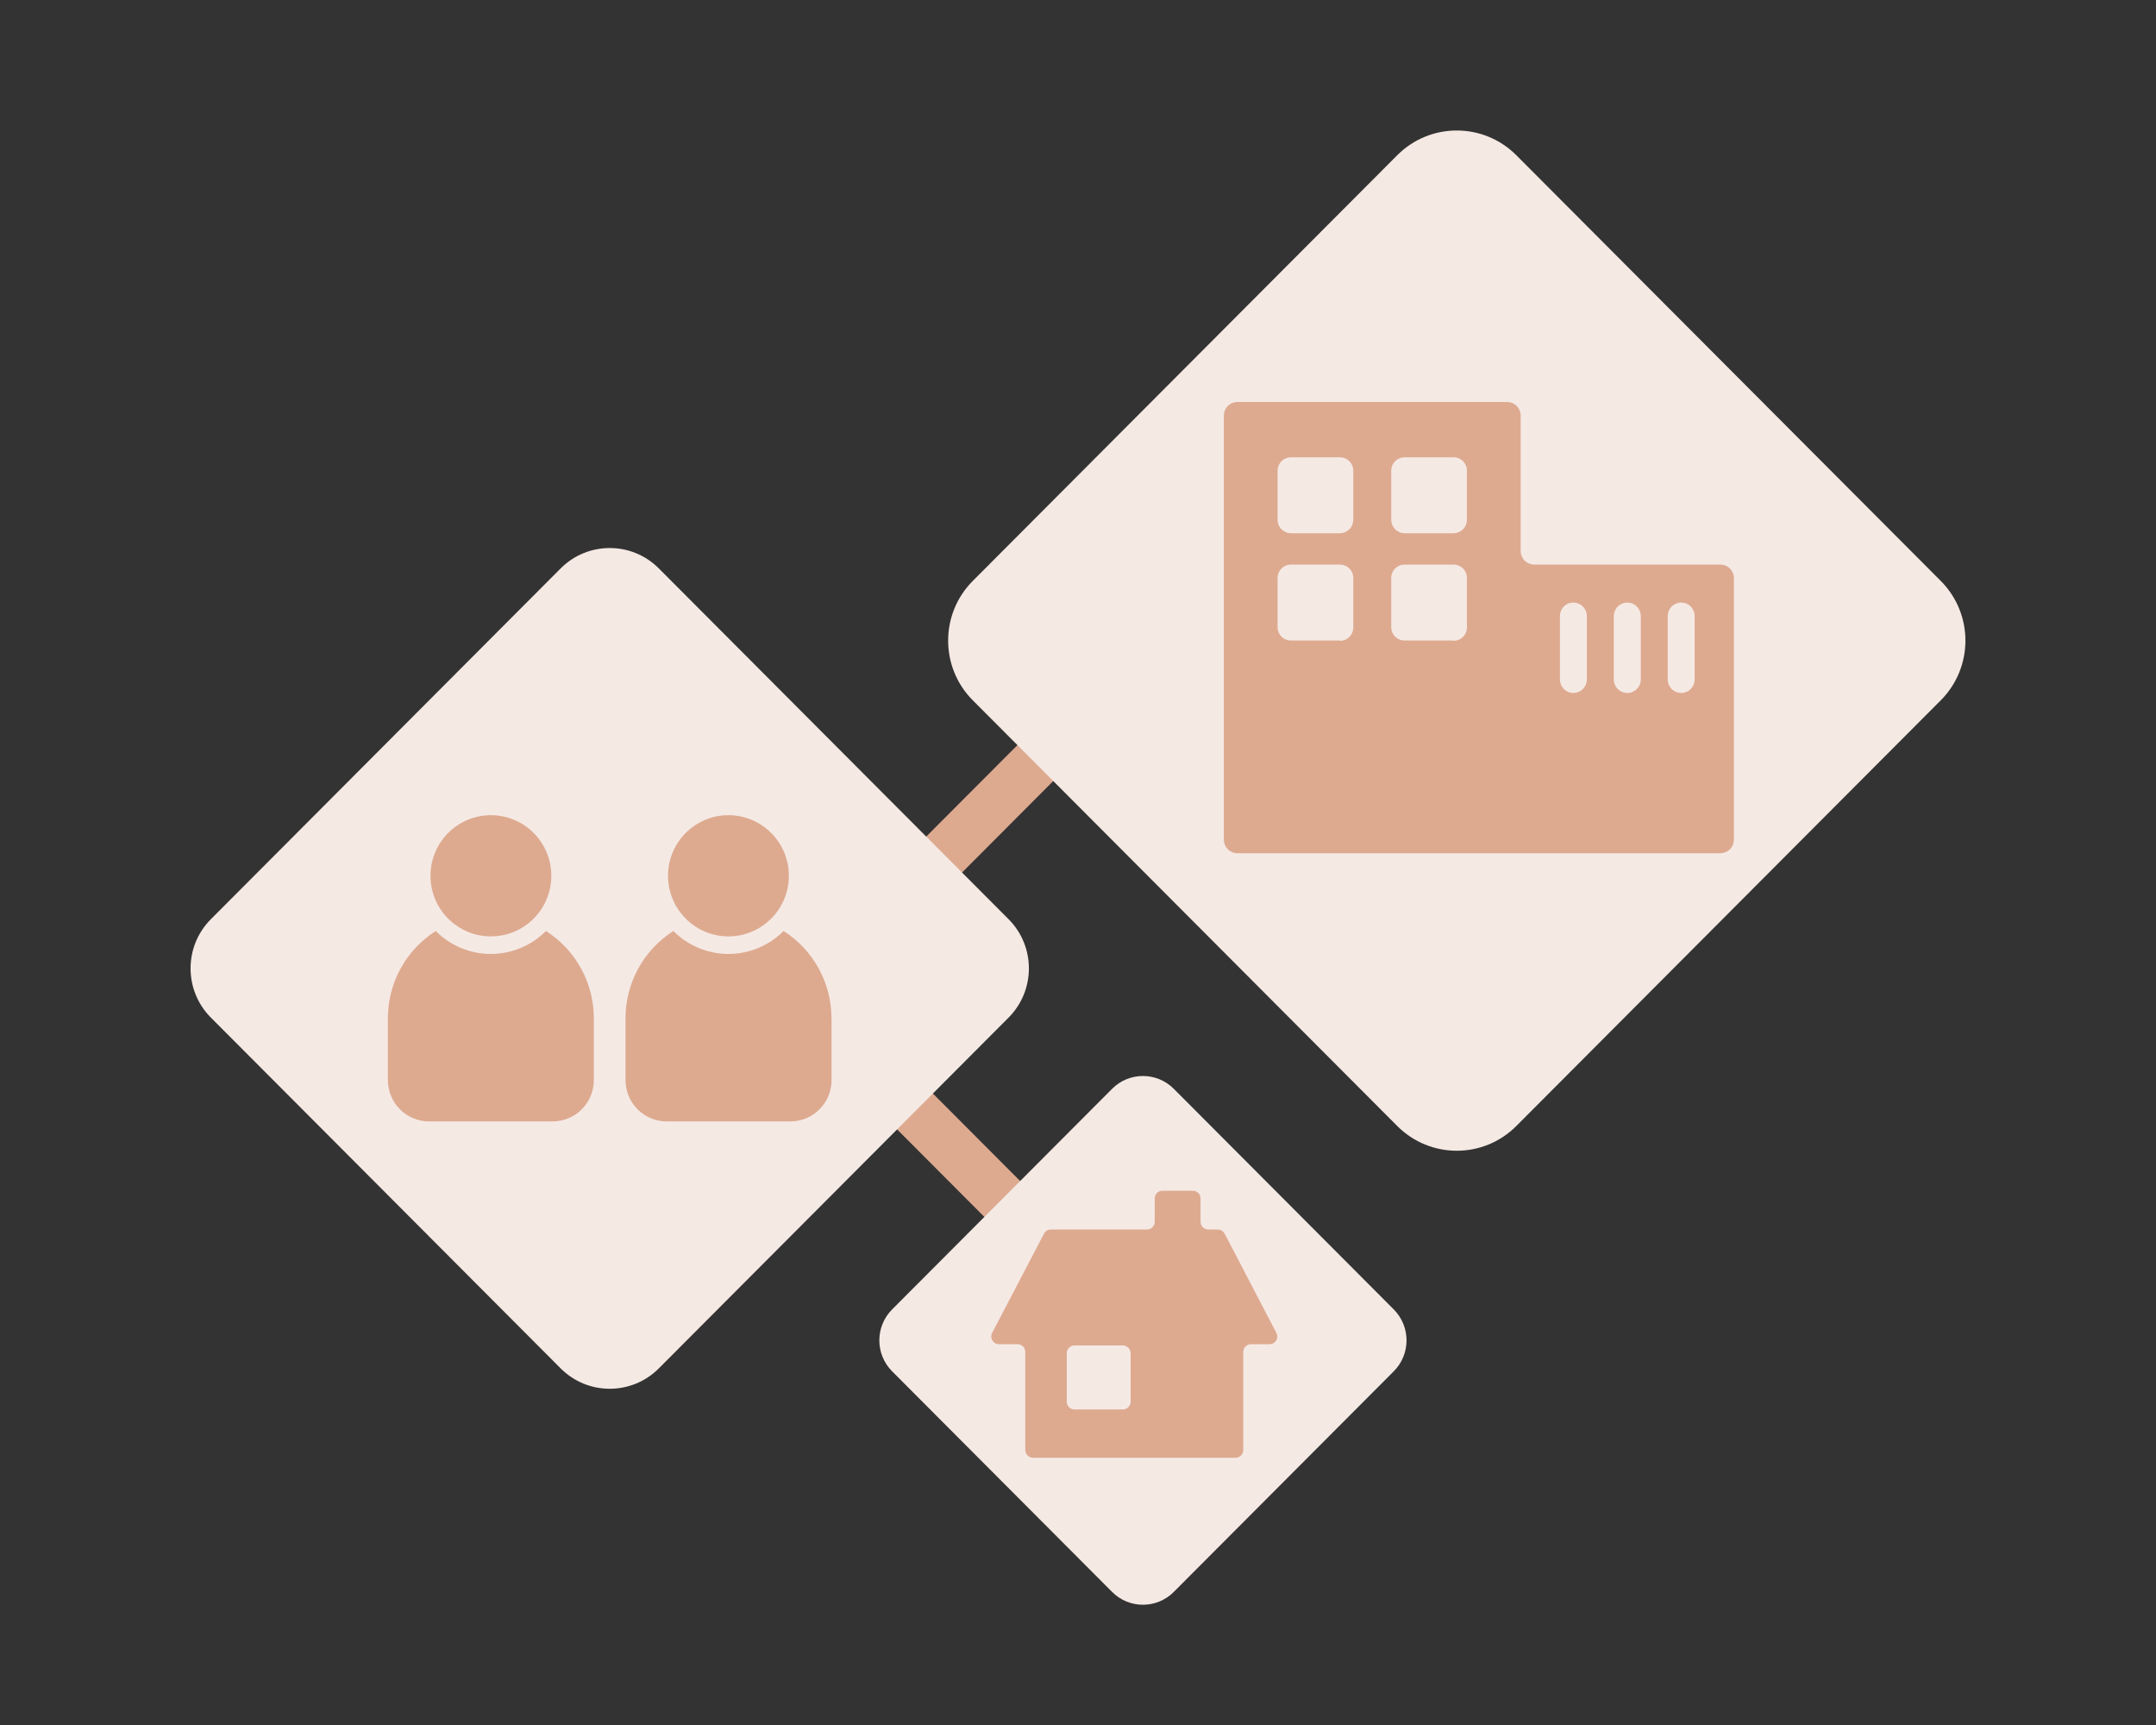 <svg width="215" height="172" viewBox="0 0 215 172" fill="none" xmlns="http://www.w3.org/2000/svg">
<rect x="0" y="0" width="215" height="172" fill="#333333" stroke="none"/>
<g clip-path="url(#clip0_454_42556)">
<g clip-path="url(#clip1_454_42556)">
<path d="M87.336 94.571C86.838 94.567 86.353 94.417 85.94 94.138C85.528 93.859 85.206 93.465 85.015 93.004C84.825 92.543 84.774 92.036 84.869 91.546C84.964 91.056 85.201 90.606 85.549 90.25L115.827 59.889C116.3 59.413 116.943 59.147 117.613 59.147C118.283 59.147 118.925 59.413 119.399 59.889C119.873 60.364 120.139 61.008 120.139 61.68C120.139 62.352 119.873 62.996 119.399 63.471L89.122 93.832C88.889 94.069 88.61 94.257 88.304 94.383C87.997 94.51 87.668 94.574 87.336 94.571Z" fill="#DDAA90"/>
<path d="M117.622 139.8C117.291 139.801 116.962 139.736 116.656 139.609C116.349 139.483 116.07 139.296 115.836 139.061L85.559 108.7C85.318 108.467 85.125 108.188 84.992 107.879C84.86 107.571 84.79 107.239 84.786 106.903C84.783 106.567 84.846 106.234 84.973 105.923C85.099 105.611 85.286 105.329 85.523 105.091C85.759 104.853 86.041 104.665 86.35 104.537C86.66 104.409 86.993 104.345 87.328 104.347C87.663 104.35 87.994 104.419 88.302 104.551C88.61 104.683 88.888 104.876 89.121 105.117L119.399 135.478C119.749 135.833 119.987 136.283 120.083 136.773C120.178 137.262 120.128 137.77 119.937 138.23C119.746 138.691 119.423 139.085 119.01 139.362C118.596 139.64 118.11 139.789 117.612 139.79L117.622 139.8Z" fill="#DDAA90"/>
<path d="M139.335 15.478L97.009 57.922C93.73 61.21 93.73 66.541 97.009 69.83L139.335 112.274C142.614 115.562 147.93 115.562 151.21 112.274L193.535 69.83C196.815 66.541 196.815 61.21 193.535 57.922L151.21 15.478C147.93 12.19 142.614 12.19 139.335 15.478Z" fill="#F5E9E4"/>
<path d="M55.908 56.677L21.032 91.65C18.328 94.361 18.328 98.757 21.032 101.468L55.908 136.441C58.611 139.152 62.995 139.152 65.699 136.441L100.574 101.468C103.278 98.757 103.278 94.361 100.574 91.65L65.699 56.677C62.995 53.966 58.611 53.966 55.908 56.677Z" fill="#F5E9E4"/>
<path d="M110.9 108.566L88.963 130.564C87.264 132.268 87.264 135.03 88.963 136.733L110.9 158.731C112.598 160.435 115.353 160.435 117.051 158.731L138.988 136.733C140.687 135.03 140.687 132.268 138.989 130.564L117.051 108.566C115.353 106.863 112.598 106.863 110.9 108.566Z" fill="#F5E9E4"/>
<path d="M48.954 93.367C52.282 93.367 54.979 90.662 54.979 87.325C54.979 83.988 52.282 81.283 48.954 81.283C45.626 81.283 42.929 83.988 42.929 87.325C42.929 90.662 45.626 93.367 48.954 93.367Z" fill="#DDAA90"/>
<path d="M59.218 101.524C59.216 99.789 58.778 98.083 57.944 96.563C57.109 95.043 55.905 93.759 54.444 92.831C53.723 93.555 52.867 94.131 51.924 94.523C50.981 94.915 49.97 95.118 48.949 95.118C47.928 95.118 46.917 94.915 45.974 94.523C45.031 94.131 44.174 93.555 43.453 92.831C41.992 93.759 40.788 95.043 39.954 96.563C39.119 98.083 38.681 99.789 38.68 101.524V107.698C38.68 108.79 39.112 109.838 39.883 110.61C40.653 111.383 41.698 111.817 42.787 111.817H55.11C56.2 111.817 57.244 111.383 58.015 110.61C58.785 109.838 59.218 108.79 59.218 107.698V101.514V101.524Z" fill="#DDAA90"/>
<path d="M72.641 93.367C75.969 93.367 78.666 90.662 78.666 87.325C78.666 83.988 75.969 81.283 72.641 81.283C69.314 81.283 66.616 83.988 66.616 87.325C66.616 90.662 69.314 93.367 72.641 93.367Z" fill="#DDAA90"/>
<path d="M82.915 101.524C82.914 99.789 82.475 98.083 81.641 96.563C80.806 95.043 79.603 93.759 78.141 92.831C77.42 93.555 76.564 94.131 75.621 94.523C74.678 94.915 73.667 95.118 72.646 95.118C71.625 95.118 70.614 94.915 69.671 94.523C68.728 94.131 67.872 93.555 67.151 92.831C65.689 93.759 64.486 95.043 63.651 96.563C62.817 98.083 62.378 99.789 62.377 101.524V107.698C62.377 108.79 62.81 109.838 63.58 110.61C64.35 111.383 65.395 111.817 66.485 111.817H78.817C79.907 111.817 80.952 111.383 81.722 110.61C82.492 109.838 82.925 108.79 82.925 107.698V101.514L82.915 101.524Z" fill="#DDAA90"/>
<path d="M171.566 56.296H152.986C152.631 56.293 152.291 56.15 152.04 55.898C151.789 55.647 151.647 55.306 151.644 54.95V41.439C151.644 41.081 151.503 40.737 151.251 40.483C151 40.229 150.659 40.085 150.302 40.083H123.385C123.028 40.085 122.687 40.229 122.436 40.483C122.184 40.737 122.043 41.081 122.043 41.439V83.732C122.046 84.088 122.188 84.429 122.439 84.681C122.69 84.933 123.03 85.076 123.385 85.078H171.566C171.921 85.076 172.261 84.933 172.512 84.681C172.764 84.429 172.906 84.088 172.909 83.732V57.642C172.909 57.285 172.767 56.942 172.515 56.69C172.264 56.437 171.922 56.296 171.566 56.296ZM133.609 63.866H128.744C128.568 63.867 128.393 63.833 128.229 63.766C128.066 63.699 127.917 63.6 127.792 63.474C127.667 63.349 127.568 63.2 127.501 63.036C127.435 62.872 127.401 62.697 127.402 62.52V57.642C127.401 57.464 127.435 57.289 127.501 57.125C127.568 56.961 127.667 56.812 127.792 56.687C127.917 56.562 128.066 56.462 128.229 56.395C128.393 56.328 128.568 56.294 128.744 56.296H133.609C133.786 56.294 133.961 56.328 134.124 56.395C134.288 56.462 134.436 56.562 134.561 56.687C134.686 56.812 134.785 56.961 134.852 57.125C134.919 57.289 134.952 57.464 134.951 57.642V62.52C134.957 62.699 134.926 62.878 134.861 63.046C134.796 63.213 134.697 63.366 134.572 63.494C134.447 63.623 134.297 63.725 134.131 63.794C133.966 63.863 133.788 63.898 133.609 63.896V63.866ZM133.609 53.168H128.744C128.388 53.168 128.047 53.027 127.795 52.774C127.543 52.522 127.402 52.179 127.402 51.822V46.944C127.401 46.767 127.435 46.592 127.501 46.428C127.568 46.264 127.667 46.115 127.792 45.989C127.917 45.864 128.066 45.765 128.229 45.698C128.393 45.631 128.568 45.597 128.744 45.598H133.609C133.786 45.597 133.961 45.631 134.124 45.698C134.288 45.765 134.436 45.864 134.561 45.989C134.686 46.115 134.785 46.264 134.852 46.428C134.919 46.592 134.952 46.767 134.951 46.944V51.822C134.951 52.179 134.81 52.522 134.558 52.774C134.306 53.027 133.965 53.168 133.609 53.168ZM144.943 63.866H140.078C139.901 63.867 139.726 63.833 139.563 63.766C139.399 63.699 139.251 63.6 139.126 63.474C139.001 63.349 138.902 63.2 138.835 63.036C138.768 62.872 138.734 62.697 138.736 62.52V57.642C138.734 57.464 138.768 57.289 138.835 57.125C138.902 56.961 139.001 56.812 139.126 56.687C139.251 56.562 139.399 56.462 139.563 56.395C139.726 56.328 139.901 56.294 140.078 56.296H144.943C145.119 56.294 145.294 56.328 145.458 56.395C145.621 56.462 145.77 56.562 145.895 56.687C146.02 56.812 146.118 56.961 146.185 57.125C146.252 57.289 146.286 57.464 146.285 57.642V62.52C146.29 62.699 146.26 62.878 146.194 63.046C146.129 63.213 146.031 63.366 145.906 63.494C145.78 63.623 145.63 63.725 145.465 63.794C145.299 63.863 145.122 63.898 144.943 63.896V63.866ZM144.943 53.168H140.078C139.722 53.168 139.381 53.027 139.129 52.774C138.877 52.522 138.736 52.179 138.736 51.822V46.944C138.734 46.767 138.768 46.592 138.835 46.428C138.902 46.264 139.001 46.115 139.126 45.989C139.251 45.864 139.399 45.765 139.563 45.698C139.726 45.631 139.901 45.597 140.078 45.598H144.943C145.119 45.597 145.294 45.631 145.458 45.698C145.621 45.765 145.77 45.864 145.895 45.989C146.02 46.115 146.118 46.264 146.185 46.428C146.252 46.592 146.286 46.767 146.285 46.944V51.822C146.285 52.179 146.143 52.522 145.892 52.774C145.64 53.027 145.299 53.168 144.943 53.168ZM156.902 69.098C156.546 69.098 156.205 68.956 155.953 68.704C155.701 68.451 155.56 68.109 155.56 67.752V61.427C155.56 61.07 155.701 60.727 155.953 60.475C156.205 60.222 156.546 60.081 156.902 60.081C157.257 60.083 157.597 60.226 157.848 60.478C158.099 60.73 158.242 61.071 158.244 61.427V67.752C158.242 68.108 158.099 68.449 157.848 68.701C157.597 68.953 157.257 69.095 156.902 69.098ZM162.271 69.098C161.916 69.095 161.576 68.953 161.325 68.701C161.074 68.449 160.932 68.108 160.929 67.752V61.427C160.932 61.071 161.074 60.73 161.325 60.478C161.576 60.226 161.916 60.083 162.271 60.081C162.628 60.081 162.971 60.222 163.224 60.474C163.477 60.726 163.621 61.069 163.624 61.427V67.752C163.621 68.11 163.477 68.452 163.224 68.704C162.971 68.957 162.628 69.098 162.271 69.098ZM167.65 69.098C167.295 69.095 166.955 68.953 166.704 68.701C166.453 68.449 166.311 68.108 166.308 67.752V61.427C166.311 61.071 166.453 60.73 166.704 60.478C166.955 60.226 167.295 60.083 167.65 60.081C168.006 60.081 168.348 60.222 168.6 60.475C168.851 60.727 168.993 61.07 168.993 61.427V67.752C168.993 67.93 168.957 68.107 168.889 68.272C168.82 68.436 168.719 68.586 168.592 68.711C168.466 68.836 168.315 68.935 168.15 69.001C167.985 69.068 167.808 69.101 167.63 69.098H167.65Z" fill="#DDAA90"/>
<path d="M121.508 122.595H120.499C120.292 122.595 120.095 122.513 119.949 122.366C119.803 122.22 119.721 122.022 119.721 121.815V119.498C119.721 119.294 119.641 119.098 119.497 118.954C119.353 118.81 119.158 118.729 118.954 118.729H115.927C115.825 118.727 115.724 118.746 115.63 118.784C115.536 118.822 115.45 118.879 115.378 118.95C115.305 119.022 115.248 119.107 115.209 119.201C115.17 119.295 115.15 119.396 115.15 119.498V121.815C115.151 121.918 115.132 122.02 115.093 122.115C115.055 122.21 114.997 122.297 114.925 122.37C114.853 122.442 114.766 122.5 114.671 122.538C114.577 122.577 114.475 122.596 114.372 122.595H104.785C104.645 122.596 104.508 122.635 104.389 122.708C104.27 122.781 104.173 122.885 104.109 123.01L98.941 132.898C98.878 133.015 98.846 133.148 98.85 133.282C98.853 133.416 98.892 133.546 98.961 133.661C99.03 133.776 99.128 133.87 99.245 133.935C99.362 134 99.494 134.033 99.627 134.031H101.474C101.678 134.031 101.873 134.112 102.017 134.256C102.161 134.4 102.241 134.596 102.241 134.8V144.576C102.244 144.782 102.327 144.979 102.472 145.125C102.617 145.27 102.813 145.353 103.019 145.356H123.203C123.409 145.356 123.607 145.274 123.753 145.128C123.898 144.981 123.98 144.783 123.98 144.576V134.8C123.98 134.596 124.061 134.4 124.205 134.256C124.349 134.112 124.544 134.031 124.747 134.031H126.594C126.728 134.033 126.86 134 126.977 133.935C127.093 133.87 127.191 133.776 127.261 133.661C127.33 133.546 127.368 133.416 127.372 133.282C127.375 133.148 127.344 133.015 127.281 132.898L122.123 123.01C122.062 122.896 121.974 122.798 121.867 122.726C121.759 122.654 121.636 122.609 121.508 122.595ZM111.97 140.538H107.156C106.95 140.538 106.753 140.456 106.607 140.31C106.461 140.164 106.379 139.966 106.379 139.759V134.932C106.379 134.725 106.461 134.527 106.607 134.381C106.753 134.234 106.95 134.152 107.156 134.152H111.97C112.176 134.155 112.372 134.238 112.517 134.384C112.662 134.529 112.745 134.726 112.748 134.932V139.8C112.735 139.998 112.648 140.185 112.504 140.322C112.36 140.459 112.169 140.536 111.97 140.538Z" fill="#DDAA90"/>
</g>
</g>
<defs>
<clipPath id="clip0_454_42556">
<rect width="214.667" height="171.734" fill="white"/>
</clipPath>
<clipPath id="clip1_454_42556">
<rect width="177" height="147" fill="white" transform="translate(19 13)"/>
</clipPath>
</defs>
</svg>
